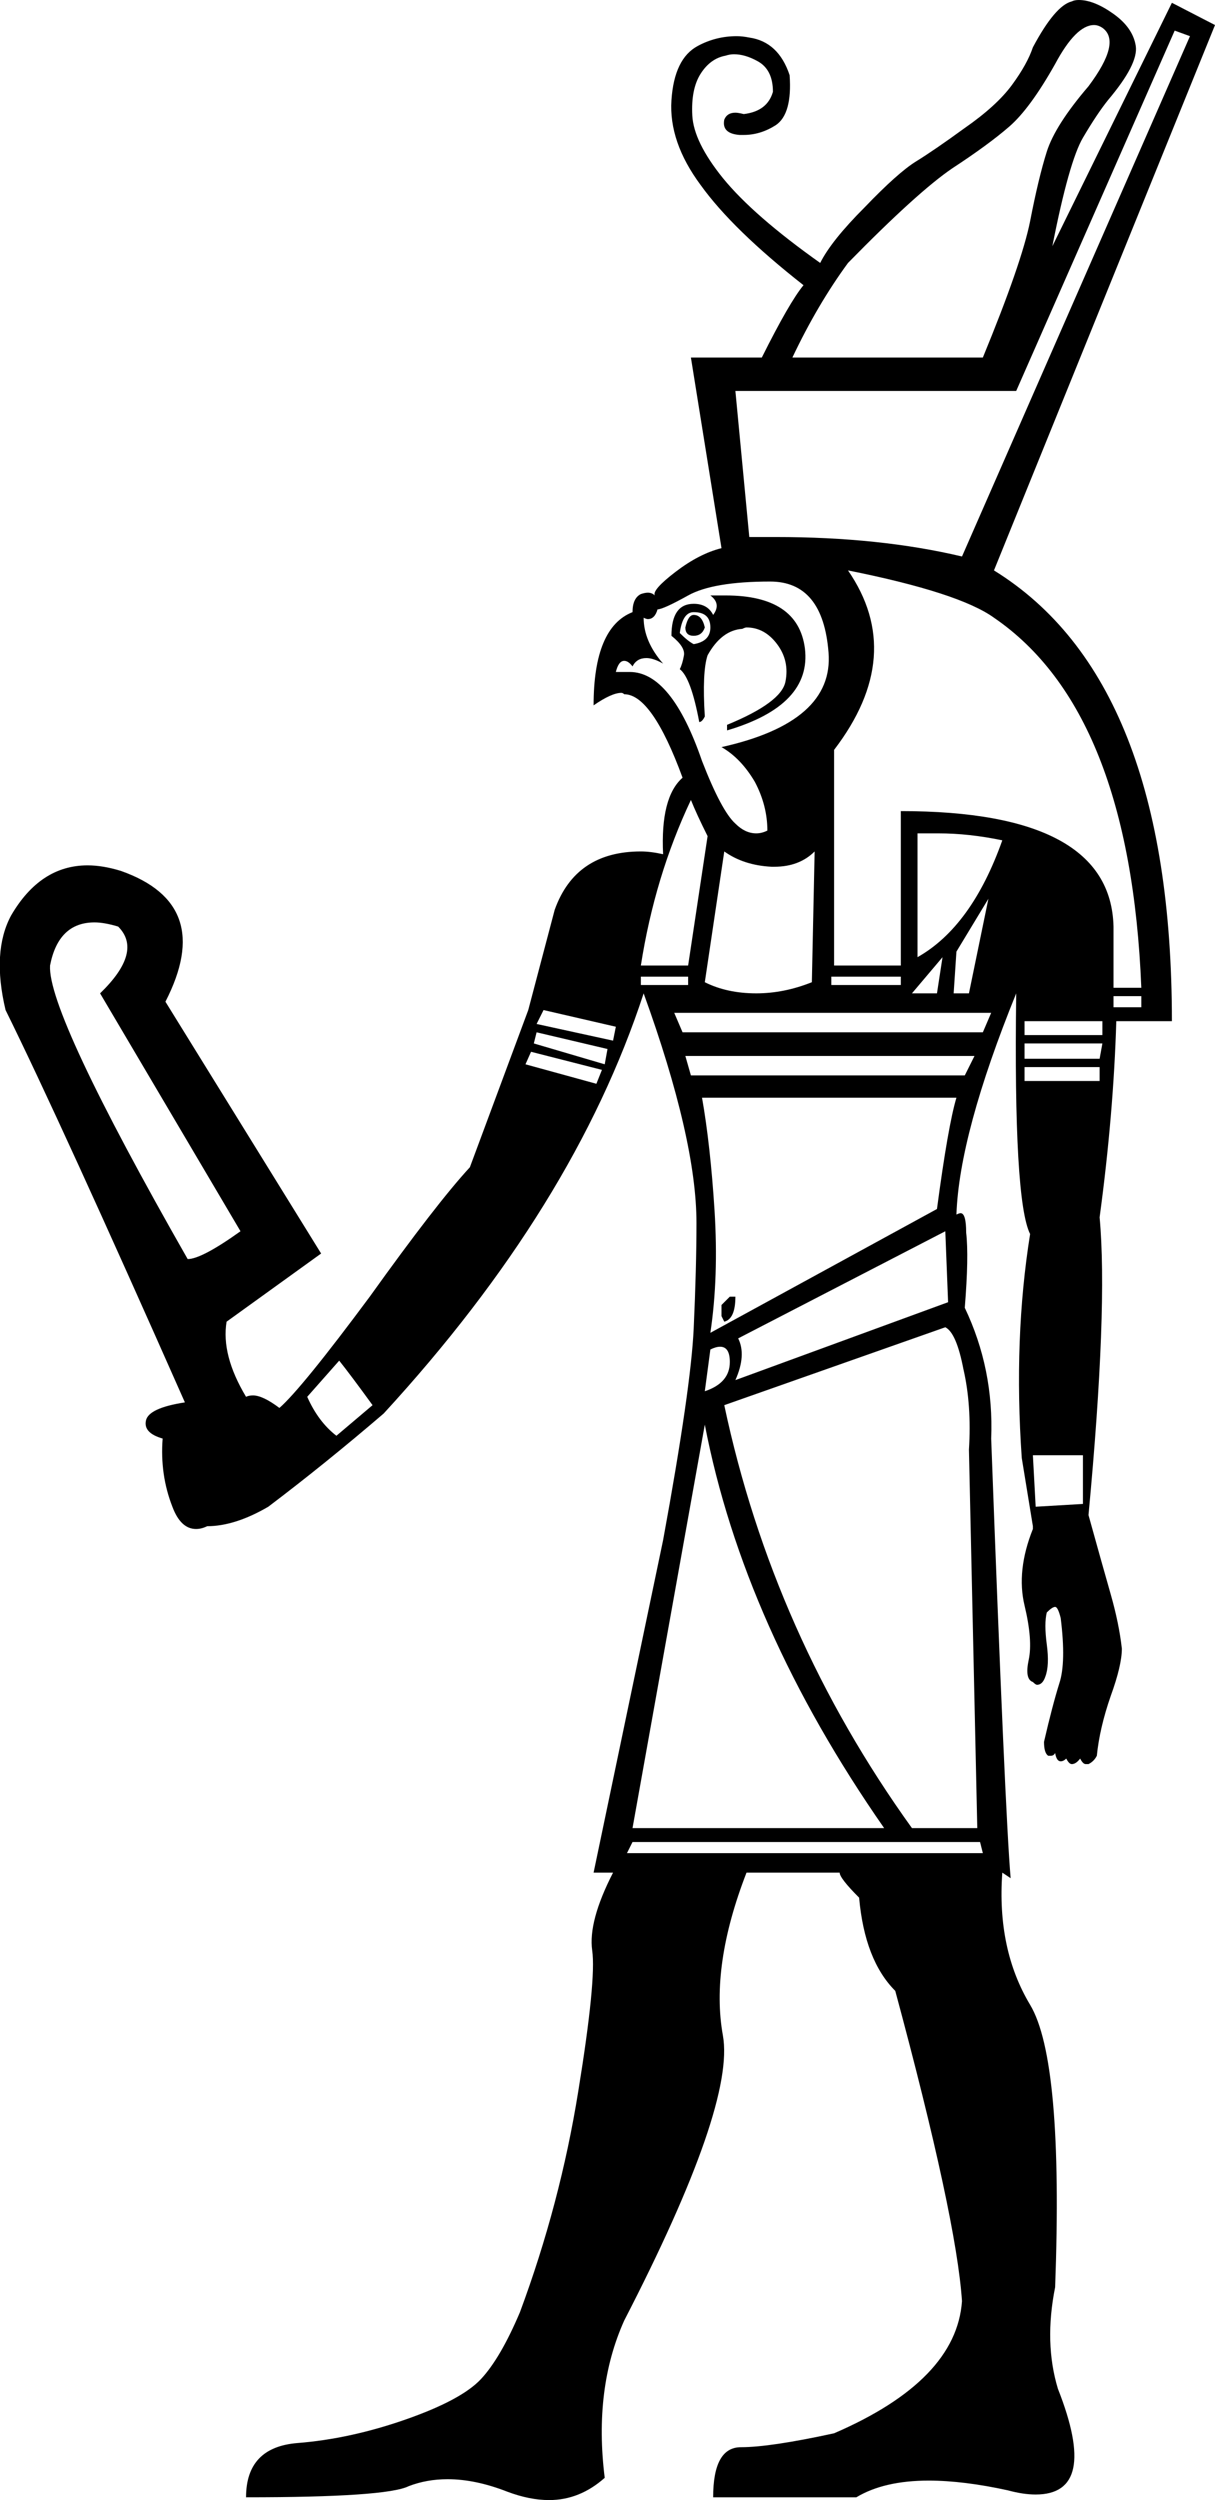 <?xml version='1.0' encoding ='UTF-8' standalone='no'?>
<svg width='8.74' height='17.97' xmlns='http://www.w3.org/2000/svg' xmlns:xlink='http://www.w3.org/1999/xlink'  version='1.1' >
<path style='fill:black; stroke:none' d=' M 7.87 0.18  Q 7.9 0.18 7.93 0.2  Q 8.07 0.3 7.83 0.62  Q 7.59 0.9 7.53 1.09  Q 7.47 1.28 7.41 1.59  Q 7.35 1.89 7.07 2.57  L 5.7 2.57  Q 5.88 2.19 6.1 1.89  Q 6.6 1.38 6.85 1.21  Q 7.11 1.04 7.26 0.91  Q 7.41 0.78 7.59 0.46  Q 7.74 0.18 7.87 0.18  Z  M 8.45 0.22  L 8.56 0.26  L 6.92 4  Q 6.33 3.86 5.58 3.86  Q 5.49 3.86 5.39 3.86  L 5.29 2.81  L 7.31 2.81  L 8.45 0.22  Z  M 4.99 4.42  Q 4.95 4.42 4.93 4.51  Q 4.93 4.57 4.99 4.57  Q 5.05 4.57 5.07 4.51  Q 5.05 4.42 4.99 4.42  Z  M 4.99 4.4  Q 5.11 4.4 5.11 4.51  Q 5.11 4.61 4.99 4.63  Q 4.95 4.61 4.89 4.55  Q 4.91 4.4 4.99 4.4  Z  M 5.22 4.28  Q 5.17 4.28 5.11 4.28  Q 5.19 4.34 5.13 4.42  Q 5.09 4.34 4.99 4.34  Q 4.83 4.34 4.83 4.57  Q 4.93 4.65 4.92 4.71  Q 4.91 4.77 4.89 4.81  Q 4.97 4.87 5.03 5.19  Q 5.05 5.19 5.07 5.15  Q 5.05 4.83 5.09 4.71  Q 5.19 4.53 5.34 4.52  Q 5.36 4.51 5.37 4.51  Q 5.5 4.51 5.59 4.63  Q 5.68 4.75 5.65 4.9  Q 5.62 5.05 5.23 5.21  L 5.23 5.25  Q 5.84 5.07 5.79 4.66  Q 5.74 4.28 5.22 4.28  Z  M 5.54 4.18  Q 5.92 4.18 5.96 4.69  Q 6 5.19 5.19 5.37  Q 5.33 5.45 5.43 5.62  Q 5.52 5.79 5.52 5.97  Q 5.48 5.99 5.44 5.99  Q 5.36 5.99 5.29 5.92  Q 5.19 5.83 5.05 5.47  Q 4.83 4.83 4.53 4.83  L 4.43 4.83  Q 4.45 4.75 4.49 4.75  Q 4.52 4.75 4.55 4.79  Q 4.58 4.73 4.65 4.73  Q 4.7 4.73 4.77 4.77  Q 4.63 4.61 4.63 4.44  L 4.63 4.44  Q 4.65 4.45 4.66 4.45  Q 4.71 4.45 4.73 4.38  Q 4.77 4.38 4.95 4.28  Q 5.13 4.18 5.54 4.18  Z  M 6.75 5.99  Q 6.97 5.99 7.21 6.04  Q 6.99 6.66 6.6 6.88  L 6.6 5.99  Q 6.67 5.99 6.75 5.99  Z  M 4.97 5.75  Q 5.01 5.85 5.09 6.01  L 4.95 6.94  L 4.61 6.94  Q 4.71 6.3 4.97 5.75  Z  M 4.95 7.02  L 4.95 7.08  L 4.61 7.08  L 4.61 7.02  Z  M 6.48 7.02  L 6.48 7.08  L 5.98 7.08  L 5.98 7.02  Z  M 6.1 4.1  L 6.1 4.1  Q 6.9 4.26 7.15 4.44  Q 8.13 5.11 8.21 7.1  L 8.01 7.1  L 8.01 6.66  Q 7.99 5.83 6.48 5.83  L 6.48 6.94  L 6 6.94  L 6 5.39  Q 6.52 4.71 6.1 4.1  Z  M 5.21 6.12  Q 5.35 6.22 5.55 6.23  Q 5.56 6.23 5.57 6.23  Q 5.75 6.23 5.86 6.12  L 5.86 6.12  L 5.84 7.06  Q 5.64 7.14 5.44 7.14  Q 5.23 7.14 5.07 7.06  L 5.21 6.12  Z  M 6.78 6.88  L 6.74 7.14  L 6.56 7.14  L 6.78 6.88  Z  M 7.11 6.46  L 6.97 7.14  L 6.86 7.14  L 6.88 6.84  L 7.11 6.46  Z  M 8.21 7.16  L 8.21 7.24  L 8.01 7.24  L 8.01 7.16  Z  M 7.13 7.28  L 7.07 7.42  L 4.91 7.42  L 4.85 7.28  Z  M 7.93 7.34  L 7.93 7.44  L 7.37 7.44  L 7.37 7.34  Z  M 3.91 7.26  L 4.43 7.38  L 4.41 7.48  L 3.86 7.36  L 3.91 7.26  Z  M 7.93 7.5  L 7.91 7.61  L 7.37 7.61  L 7.37 7.5  Z  M 3.86 7.42  L 4.37 7.54  L 4.35 7.65  L 3.84 7.5  L 3.86 7.42  Z  M 7.01 7.59  L 6.94 7.73  L 4.97 7.73  L 4.93 7.59  Z  M 7.91 7.67  L 7.91 7.77  L 7.37 7.77  L 7.37 7.67  Z  M 3.82 7.56  L 4.33 7.69  L 4.29 7.79  L 3.78 7.65  L 3.82 7.56  Z  M 0.68 6.63  Q 0.75 6.63 0.85 6.66  Q 1.03 6.84 0.72 7.14  L 1.73 8.85  Q 1.45 9.05 1.35 9.05  Q 0.34 7.28 0.36 6.94  Q 0.42 6.63 0.68 6.63  Z  M 5.25 9.32  L 5.19 9.38  L 5.19 9.46  L 5.21 9.5  Q 5.29 9.48 5.29 9.32  Z  M 6.88 7.89  Q 6.82 8.09 6.74 8.69  L 5.11 9.58  Q 5.17 9.18 5.14 8.7  Q 5.11 8.23 5.05 7.89  Z  M 6.8 8.85  L 6.82 9.36  L 5.29 9.92  Q 5.37 9.74 5.31 9.62  L 6.8 8.85  Z  M 5.18 9.68  Q 5.25 9.68 5.25 9.79  Q 5.25 9.94 5.07 10  L 5.11 9.7  Q 5.15 9.68 5.18 9.68  Z  M 2.44 9.78  Q 2.52 9.88 2.68 10.1  L 2.42 10.32  Q 2.29 10.22 2.21 10.04  L 2.44 9.78  Z  M 7.79 10.46  L 7.79 10.81  L 7.45 10.83  L 7.43 10.46  Z  M 5.07 10.24  Q 5.35 11.69 6.36 13.14  L 4.55 13.14  L 5.07 10.24  Z  M 6.8 9.54  Q 6.88 9.58 6.93 9.84  Q 6.99 10.1 6.97 10.42  L 7.03 13.14  L 6.56 13.14  Q 5.56 11.75 5.21 10.1  L 6.8 9.54  Z  M 7.05 13.24  L 7.07 13.32  L 4.51 13.32  L 4.55 13.24  Z  M 7.76 0  Q 7.73 0 7.71 0.01  Q 7.59 0.04 7.43 0.34  Q 7.39 0.46 7.28 0.61  Q 7.17 0.76 6.94 0.92  Q 6.72 1.08 6.59 1.16  Q 6.46 1.24 6.22 1.49  Q 5.98 1.73 5.9 1.89  Q 5.42 1.55 5.2 1.28  Q 4.99 1.02 4.98 0.83  Q 4.97 0.64 5.04 0.53  Q 5.11 0.42 5.22 0.4  Q 5.25 0.39 5.28 0.39  Q 5.36 0.39 5.45 0.44  Q 5.56 0.5 5.56 0.66  Q 5.52 0.8 5.35 0.82  Q 5.31 0.81 5.29 0.81  Q 5.23 0.81 5.21 0.86  Q 5.19 0.96 5.32 0.97  Q 5.34 0.97 5.35 0.97  Q 5.47 0.97 5.58 0.9  Q 5.7 0.82 5.68 0.54  Q 5.6 0.3 5.39 0.27  Q 5.34 0.26 5.3 0.26  Q 5.15 0.26 5.02 0.33  Q 4.85 0.42 4.83 0.72  Q 4.81 1.02 5.04 1.33  Q 5.27 1.65 5.78 2.05  Q 5.68 2.17 5.48 2.57  L 4.97 2.57  L 5.19 3.94  Q 5.03 3.98 4.86 4.11  Q 4.69 4.24 4.71 4.28  Q 4.69 4.26 4.66 4.26  Q 4.64 4.26 4.61 4.27  Q 4.55 4.3 4.55 4.4  Q 4.27 4.51 4.27 5.07  Q 4.4 4.98 4.47 4.98  Q 4.48 4.98 4.49 4.99  Q 4.69 4.99 4.91 5.59  Q 4.75 5.73 4.77 6.14  Q 4.68 6.12 4.61 6.12  Q 4.14 6.12 3.99 6.54  L 3.8 7.26  L 3.38 8.39  Q 3.14 8.65 2.66 9.32  Q 2.17 9.98 2.01 10.12  Q 1.89 10.03 1.82 10.03  Q 1.79 10.03 1.77 10.04  Q 1.59 9.74 1.63 9.5  L 2.31 9.01  L 1.19 7.2  Q 1.55 6.5 0.87 6.26  Q 0.74 6.22 0.63 6.22  Q 0.29 6.22 0.08 6.58  Q -0.06 6.84 0.04 7.26  Q 0.44 8.07 1.33 10.08  Q 1.07 10.12 1.05 10.21  Q 1.03 10.3 1.17 10.34  Q 1.15 10.6 1.24 10.83  Q 1.3 10.99 1.41 10.99  Q 1.45 10.99 1.49 10.97  Q 1.69 10.97 1.93 10.83  Q 2.34 10.52 2.76 10.16  Q 4.13 8.67 4.63 7.14  Q 5.01 8.19 5.01 8.79  Q 5.01 9.11 4.99 9.55  Q 4.97 9.98 4.77 11.07  L 4.27 13.46  L 4.41 13.46  Q 4.23 13.81 4.26 14.02  Q 4.29 14.23 4.16 15.03  Q 4.03 15.84 3.74 16.62  Q 3.6 16.95 3.46 17.1  Q 3.32 17.25 2.92 17.39  Q 2.52 17.53 2.14 17.56  Q 1.77 17.59 1.77 17.95  Q 2.78 17.95 2.94 17.87  Q 3.07 17.82 3.22 17.82  Q 3.42 17.82 3.65 17.91  Q 3.81 17.97 3.95 17.97  Q 4.17 17.97 4.35 17.81  Q 4.27 17.17 4.49 16.68  Q 5.29 15.13 5.2 14.63  Q 5.11 14.13 5.37 13.46  L 6.04 13.46  Q 6.04 13.5 6.18 13.64  Q 6.22 14.09 6.44 14.31  Q 6.88 15.94 6.92 16.54  Q 6.88 17.11 6 17.49  Q 5.54 17.59 5.33 17.59  Q 5.13 17.59 5.13 17.95  L 6.16 17.95  Q 6.36 17.83 6.68 17.83  Q 6.93 17.83 7.25 17.9  Q 7.36 17.93 7.45 17.93  Q 7.91 17.93 7.61 17.17  Q 7.51 16.84 7.59 16.44  Q 7.65 14.81 7.41 14.41  Q 7.17 14.01 7.21 13.46  L 7.21 13.46  L 7.27 13.5  Q 7.23 13.04 7.13 10.34  Q 7.15 9.84 6.94 9.4  Q 6.97 9.03 6.95 8.86  Q 6.95 8.72 6.91 8.72  Q 6.9 8.72 6.88 8.73  Q 6.9 8.15 7.31 7.14  L 7.31 7.14  Q 7.29 8.63 7.41 8.87  Q 7.29 9.62 7.35 10.48  L 7.43 10.97  L 7.43 10.99  Q 7.31 11.29 7.37 11.54  Q 7.43 11.79 7.4 11.93  Q 7.37 12.07 7.43 12.09  Q 7.45 12.11 7.46 12.11  Q 7.5 12.11 7.52 12.05  Q 7.55 11.97 7.53 11.82  Q 7.51 11.67 7.53 11.59  Q 7.57 11.55 7.59 11.55  Q 7.61 11.55 7.63 11.63  Q 7.67 11.95 7.62 12.1  Q 7.57 12.26 7.51 12.52  Q 7.51 12.6 7.54 12.62  Q 7.55 12.62 7.56 12.62  Q 7.58 12.62 7.59 12.6  Q 7.6 12.66 7.63 12.66  Q 7.65 12.66 7.67 12.64  Q 7.69 12.68 7.71 12.68  Q 7.74 12.68 7.77 12.64  Q 7.79 12.68 7.81 12.68  Q 7.82 12.68 7.83 12.68  Q 7.87 12.66 7.89 12.62  Q 7.91 12.42 7.99 12.19  Q 8.07 11.97 8.07 11.85  Q 8.05 11.67 7.99 11.46  Q 7.93 11.25 7.83 10.89  Q 7.97 9.4 7.91 8.75  Q 8.01 8.01 8.03 7.34  L 8.43 7.34  Q 8.43 4.89 7.15 4.1  L 8.74 0.18  L 8.43 0.02  L 7.57 1.77  Q 7.69 1.16 7.79 0.99  Q 7.89 0.82 7.97 0.72  Q 8.19 0.46 8.17 0.33  Q 8.15 0.2 8.01 0.1  Q 7.87 0 7.76 0  Z '/></svg>
